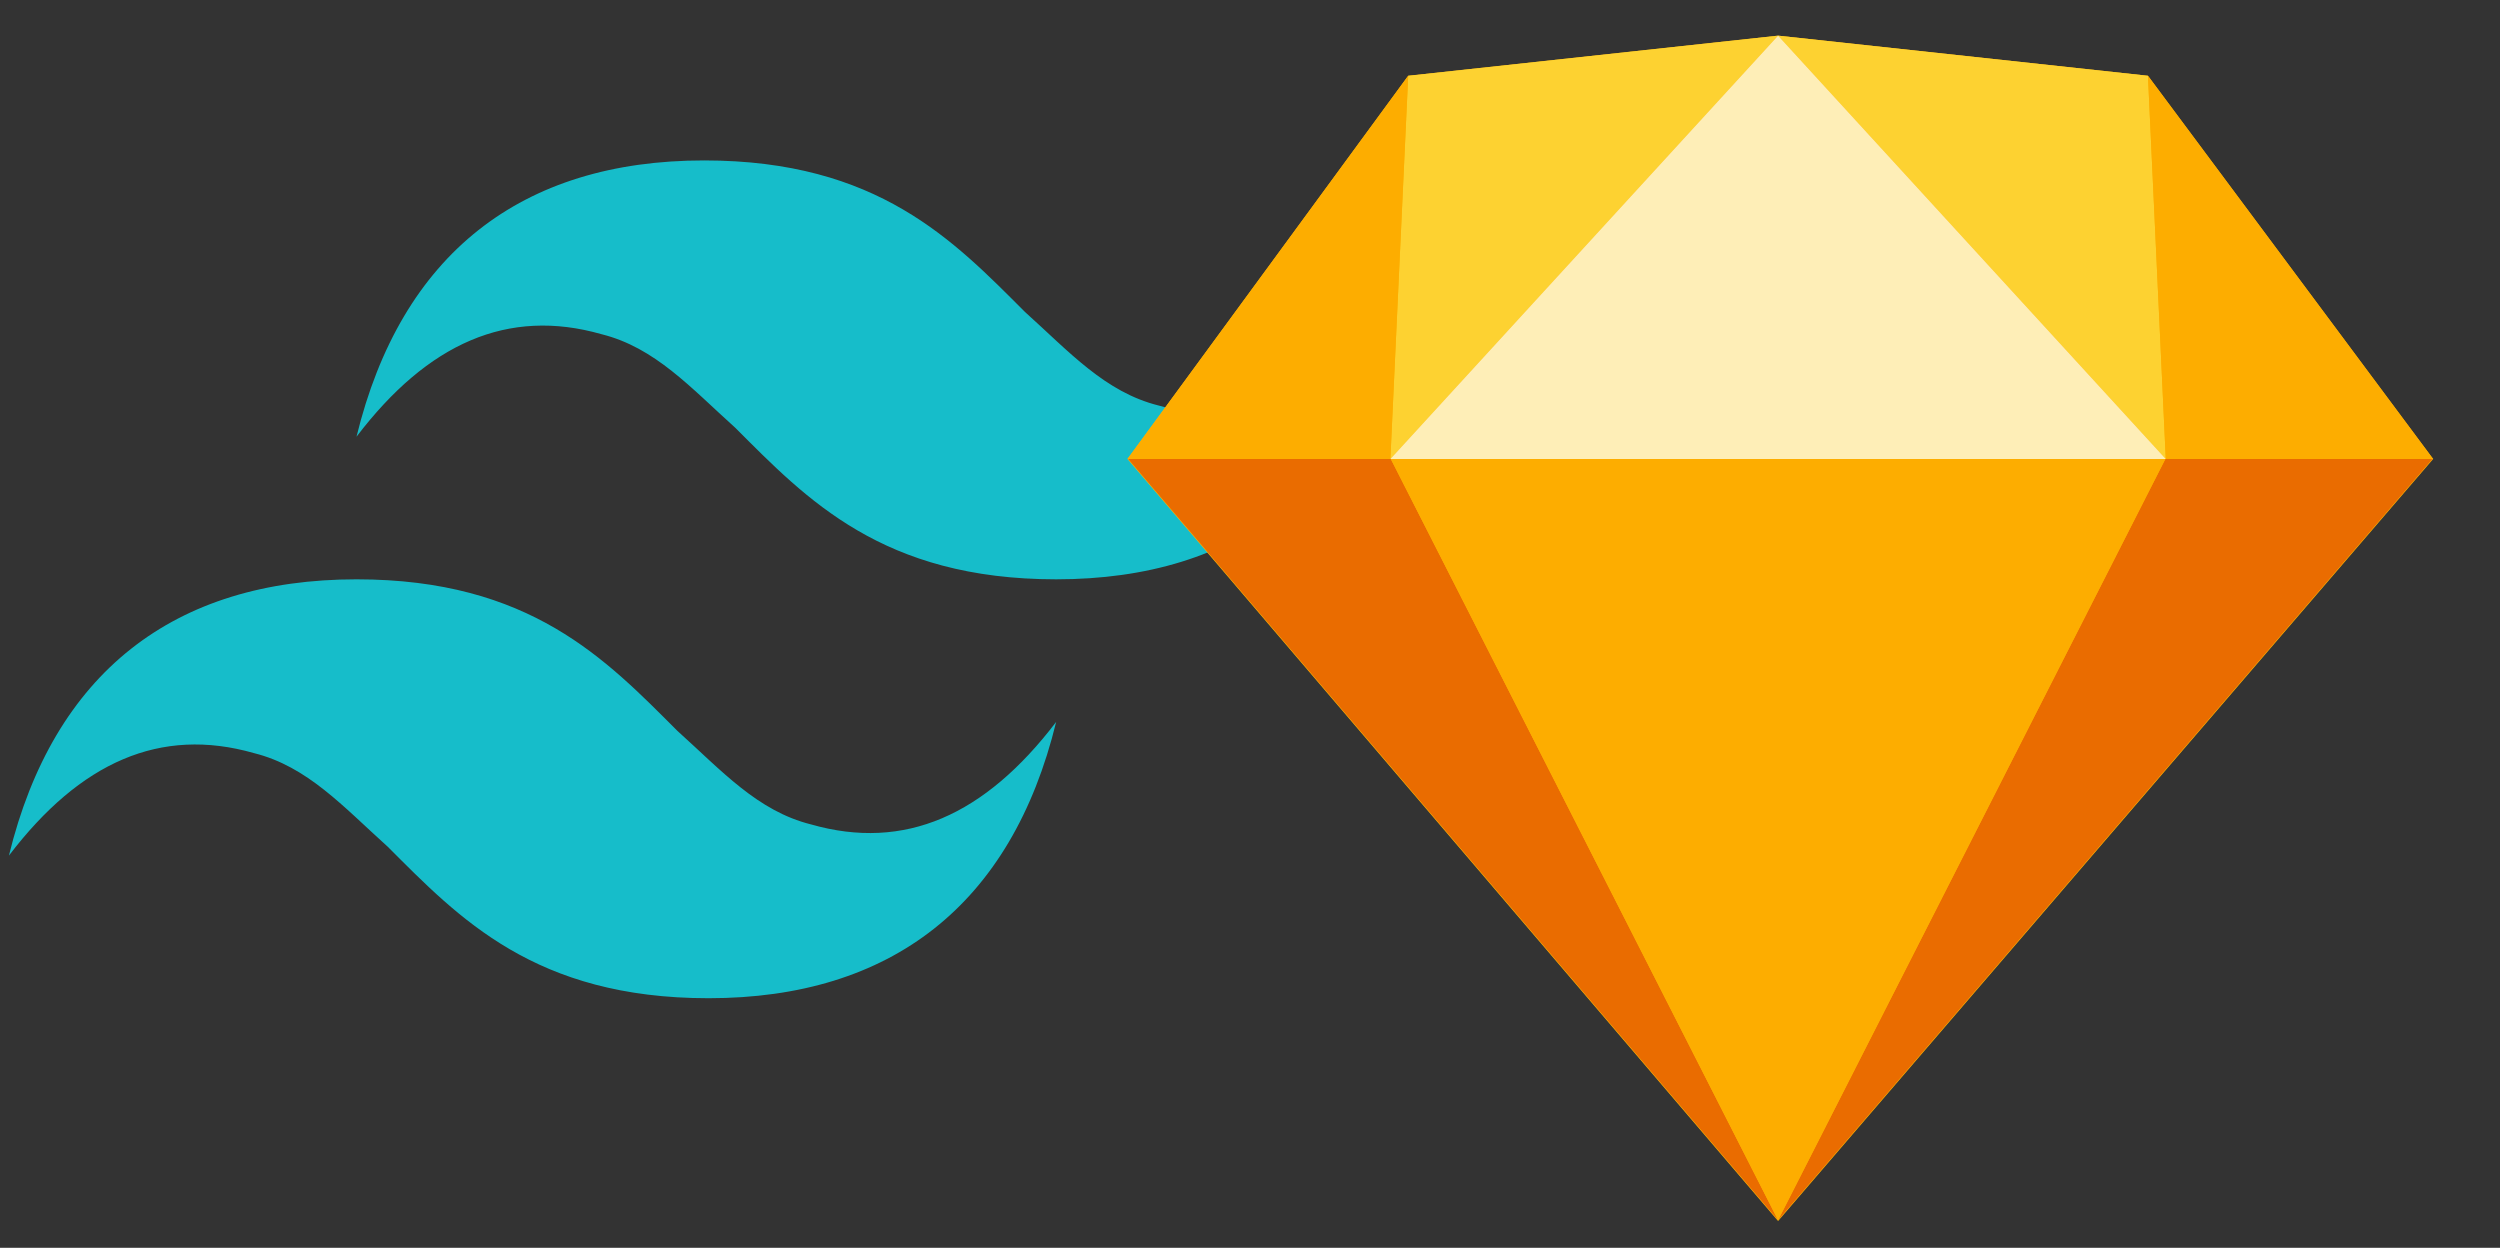 <?xml version="1.0" encoding="utf-8"?>
<!-- Generator: Adobe Illustrator 23.0.2, SVG Export Plug-In . SVG Version: 6.00 Build 0)  -->
<svg version="1.1" id="Calque_1" xmlns="http://www.w3.org/2000/svg" xmlns:xlink="http://www.w3.org/1999/xlink" x="0px" y="0px"
	 viewBox="0 0 56.1 28" style="enable-background:new 0 0 56.1 28;" xml:space="preserve">
<rect x="0" y="0" width="56.1" height="28" fill="#333333" stroke="none"/>
<style type="text/css">
	.st0{fill:#16BDCA;}
	.st1{fill:#FDB300;}
	.st2{fill:#EA6C00;}
	.st3{fill:#FDAD00;}
	.st4{fill:#FDD231;}
	.st5{fill:#FEEEB7;}
</style>
<path class="st0" d="M15.8,3.6C11.7,3.6,9,5.7,8,9.8c1.6-2.1,3.4-2.9,5.5-2.3c1.2,0.3,2,1.2,3,2.1c1.6,1.6,3.3,3.4,7.2,3.4
	c4.1,0,6.8-2.1,7.8-6.2c-1.6,2.1-3.4,2.9-5.5,2.3c-1.2-0.3-2-1.2-3-2.1C21.4,5.4,19.7,3.6,15.8,3.6z M8,13c-4.1,0-6.8,2.1-7.8,6.2
	c1.6-2.1,3.4-2.9,5.5-2.3c1.2,0.3,2,1.2,3,2.1c1.6,1.6,3.3,3.4,7.2,3.4c4.1,0,6.8-2.1,7.8-6.2c-1.6,2.1-3.4,2.9-5.5,2.3
	c-1.2-0.3-2-1.2-3-2.1C13.6,14.8,11.9,13,8,13z"/>
<title>sketch-symbol</title>
<desc>Created with Sketch.</desc>
<g id="Page-1">
	<g id="sketch-symbol">
		<polygon id="Path" class="st1" points="31.6,1.7 39.9,0.8 48.2,1.7 54.6,10.3 39.9,27.4 25.3,10.3 		"/>
		<g id="Group" transform="translate(0, 126.881)">
			<polygon class="st2" points="31.2,-116.6 39.9,-99.5 25.3,-116.6 			"/>
			<polygon class="st2" points="48.6,-116.6 39.9,-99.5 54.6,-116.6 			"/>
			<polygon class="st3" points="31.2,-116.6 48.6,-116.6 39.9,-99.5 			"/>
		</g>
		<g>
			<polygon class="st4" points="39.9,0.8 31.6,1.7 31.2,10.3 			"/>
			<polygon class="st4" points="39.9,0.8 48.2,1.7 48.6,10.3 			"/>
			<polygon class="st3" points="54.6,10.3 48.2,1.7 48.6,10.3 			"/>
			<polygon class="st3" points="25.3,10.3 31.6,1.7 31.2,10.3 			"/>
			<polygon class="st5" points="39.9,0.8 31.2,10.3 48.6,10.3 			"/>
		</g>
	</g>
</g>
</svg>
